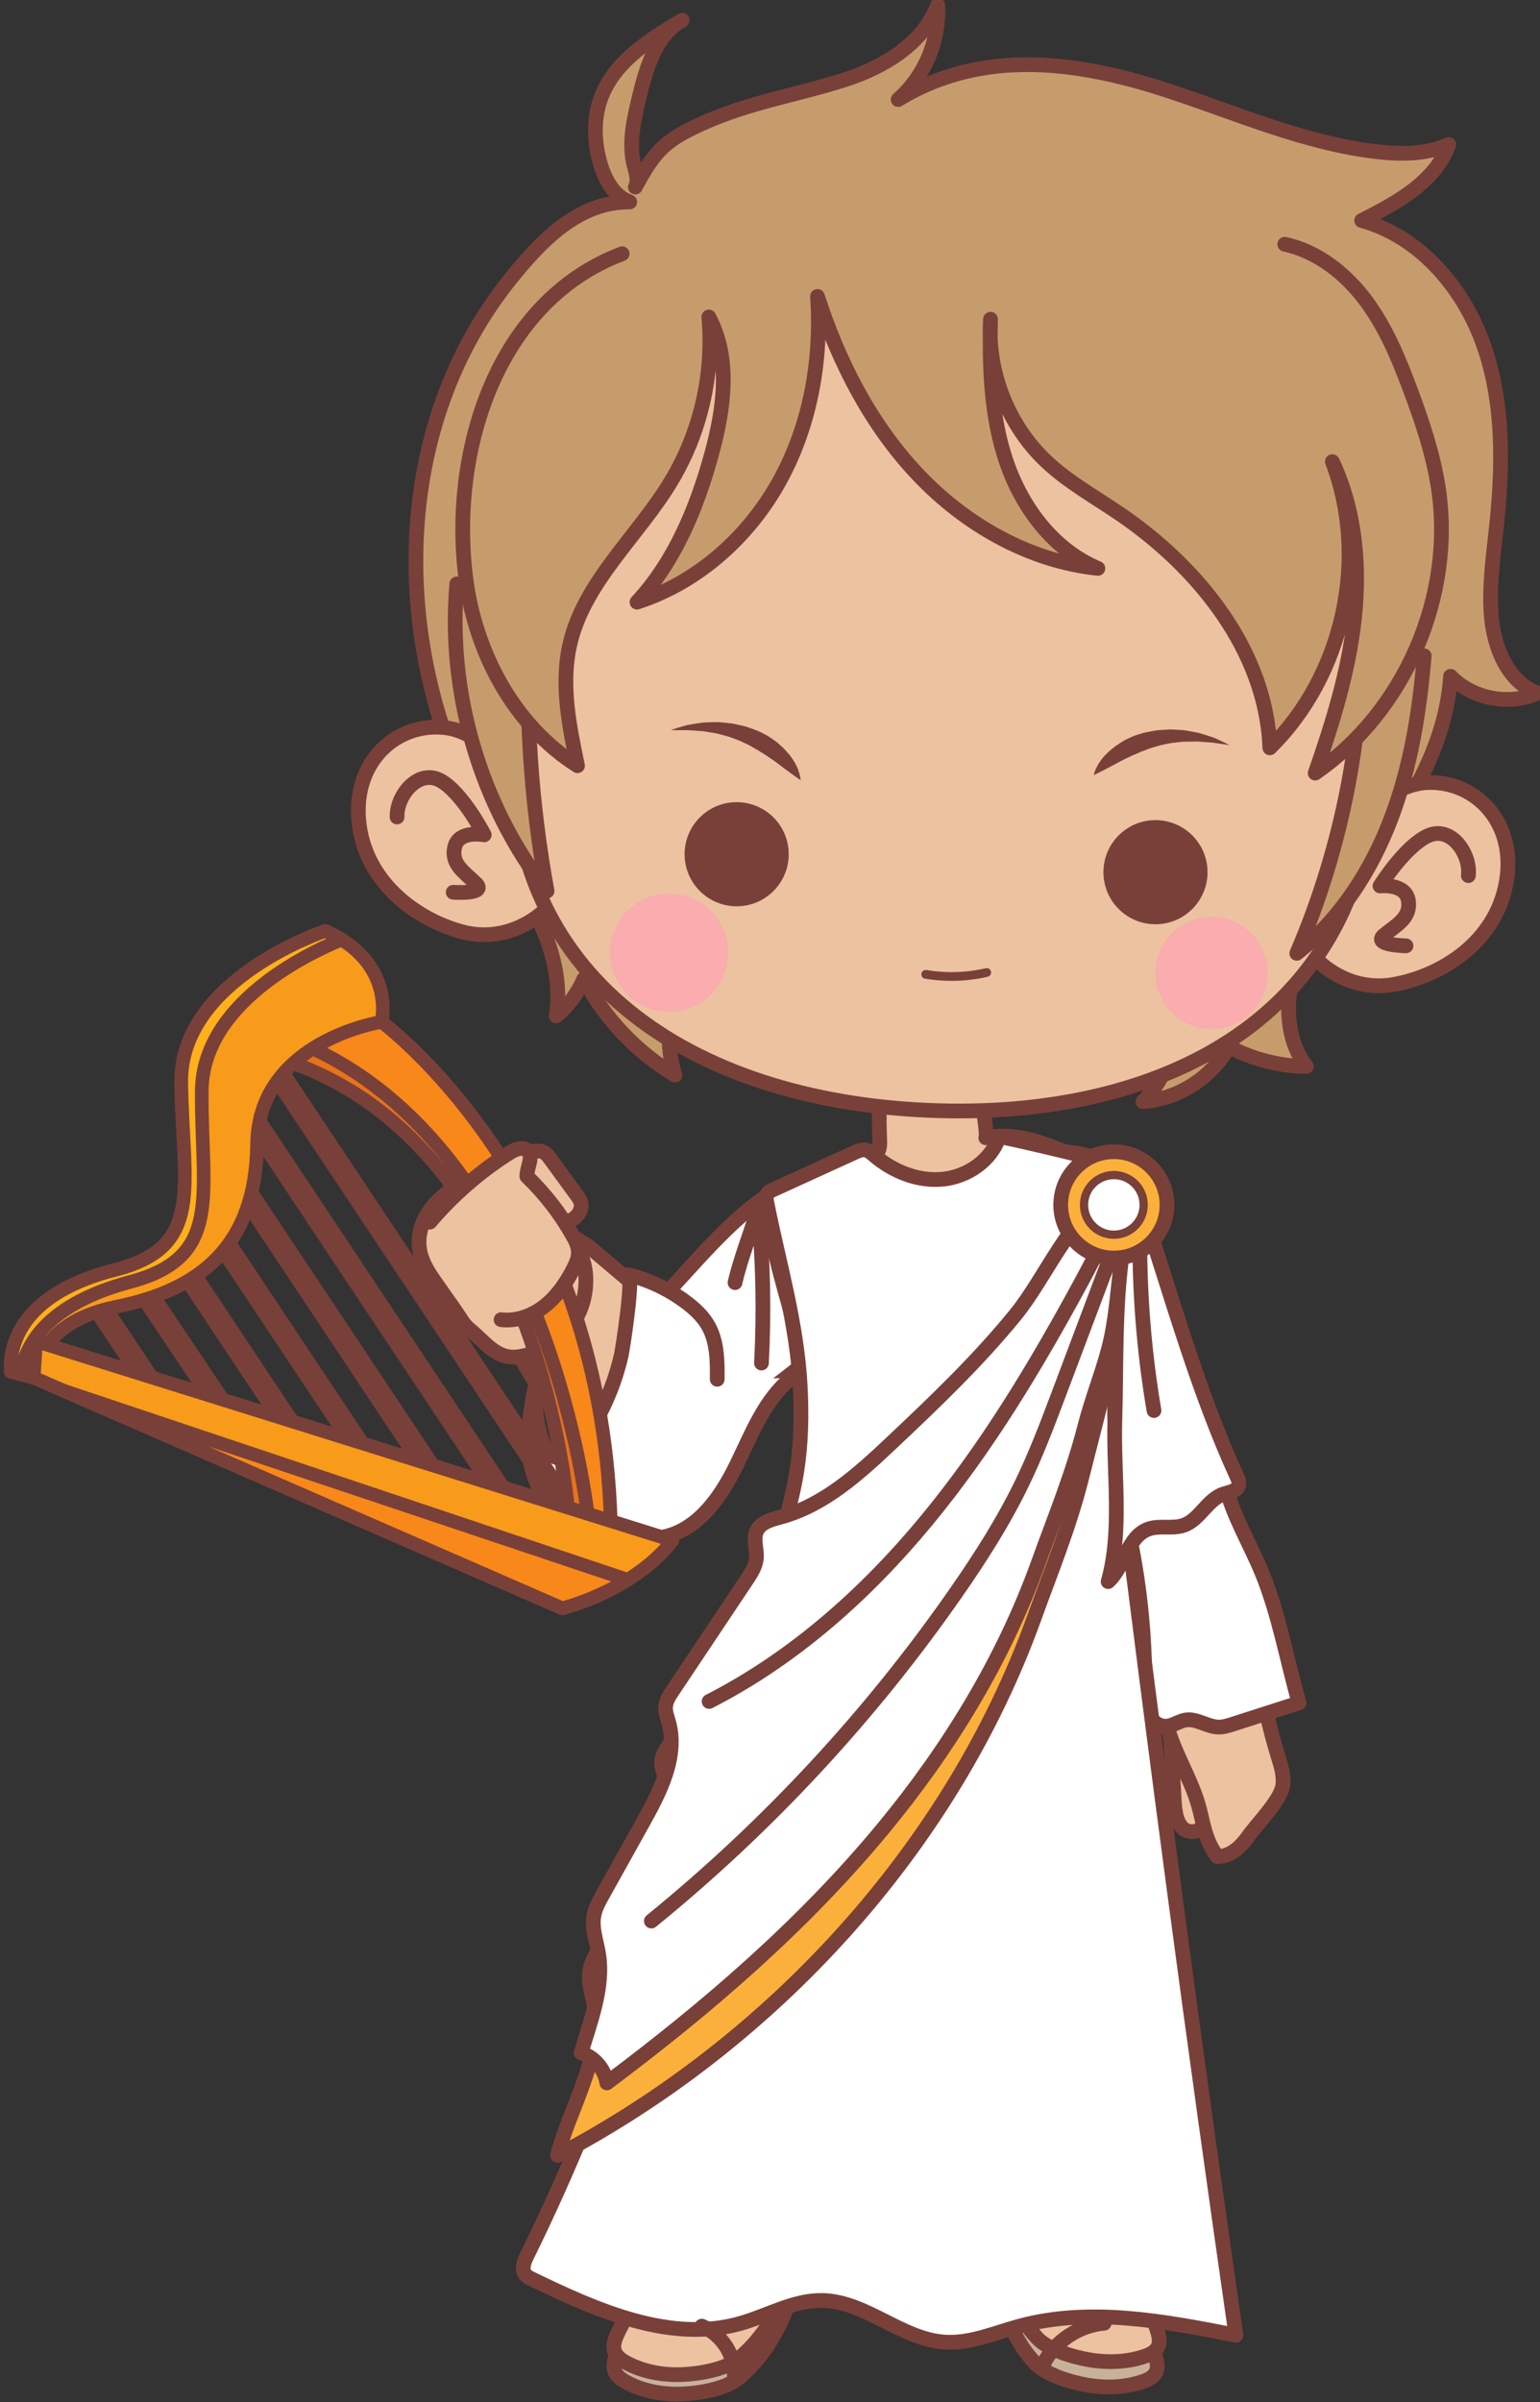 <?xml version="1.0" encoding="UTF-8" standalone="no"?>
<!-- Created with Inkscape (http://www.inkscape.org/) -->

<svg
   xmlns:dc="http://purl.org/dc/elements/1.1/"
   xmlns:cc="http://creativecommons.org/ns#"
   xmlns:rdf="http://www.w3.org/1999/02/22-rdf-syntax-ns#"
   xmlns:svg="http://www.w3.org/2000/svg"
   xmlns="http://www.w3.org/2000/svg"
   xmlns:sodipodi="http://sodipodi.sourceforge.net/DTD/sodipodi-0.dtd"
   xmlns:inkscape="http://www.inkscape.org/namespaces/inkscape"
   width="166.734mm"
   height="259.982mm"
   viewBox="0 0 166.734 259.982"
   version="1.1"
   id="svg13818"
   inkscape:version="0.92.4 (unknown)"
   sodipodi:docname="bard.svg">
  <rect x="0" y="0" width="166.734" height="259.982" fill="#333333" stroke="none"/>
  <defs
     id="defs13812" />
  <sodipodi:namedview
     id="base"
     pagecolor="#ffffff"
     bordercolor="#666666"
     borderopacity="1.0"
     inkscape:pageopacity="0.0"
     inkscape:pageshadow="2"
     inkscape:zoom="0.35"
     inkscape:cx="315.08739"
     inkscape:cy="491.3045"
     inkscape:document-units="mm"
     inkscape:current-layer="layer1"
     showgrid="false"
     inkscape:window-width="1920"
     inkscape:window-height="1016"
     inkscape:window-x="0"
     inkscape:window-y="27"
     inkscape:window-maximized="1" />
  <g
     inkscape:label="Layer 1"
     inkscape:groupmode="layer"
     id="layer1"
     transform="translate(131.748,-18.842)">
    <g
       transform="matrix(0.353,0,0,-0.353,-807.251,382.884)"
       id="g7226">
      <g
         transform="translate(2349.873,953.556)"
         id="g900">
        <path
           inkscape:connector-curvature="0"
           id="path902"
           style="fill:#c69c6d;fill-opacity:1;fill-rule:nonzero;stroke:none"
           d="m 0,0 c -5.431,4.65 -11.699,8.197 -18.642,10.106 10.851,5.45 22.636,11.916 26.754,23.339 -7.02,-3.169 -15.066,-3.091 -22.712,-2.16 -21.636,2.637 -41.924,11.514 -62.613,18.37 -27.874,9.237 -57.367,13.54 -83.591,-2.449 8.143,7.124 12.754,18.107 12.136,28.908 -4.542,-11.858 -16.675,-19.103 -28.78,-22.942 -14.477,-4.59 -28.892,-6.81 -42.841,-13.05 -11.478,-5.135 -14.974,-8.178 -21.104,-19.754 1.063,2.007 0.167,4.427 -0.399,6.627 -1.729,6.722 -0.123,13.801 1.484,20.554 2.178,9.16 5.084,19.329 13.267,23.986 -9.971,-5.927 -20.615,-12.625 -24.775,-23.454 -2.516,-6.55 -2.276,-13.944 -0.293,-20.676 1.436,-4.875 4.2,-9.894 8.985,-11.608 -15.833,0.134 -27.395,-12.112 -36.825,-23.908 -37.734,-47.203 -36.434,-116.295 -7.149,-167.592 10.457,-18.315 24.714,-37.23 21.448,-58.066 3.654,3.054 6.578,6.976 8.461,11.35 6.389,-12.127 16.166,-22.446 27.931,-29.48 -2.299,7.282 -2.414,15.239 -0.328,22.585 15.832,-6.252 33.459,-5.326 50.45,-4.305 31.805,1.911 63.61,3.822 95.415,5.733 1.586,0.095 3.294,0.16 4.629,-0.701 1.642,-1.059 2.202,-3.175 2.449,-5.113 1.216,-9.542 -2.233,-19.57 -9.063,-26.346 10.835,0.796 21.079,7.355 26.336,16.862 7.285,-3.881 15.51,-5.981 23.763,-6.068 -6.091,8.029 -6.606,19.212 -3.83,28.9 4.85,16.93 18.844,28.46 28.698,42.574 9.995,14.316 18.209,30.452 19.376,48.154 6.71,-6.928 17.867,-9.084 26.675,-5.156 -9.349,3.444 -13.569,14.439 -14.245,24.379 -0.605,8.896 0.706,17.793 1.648,26.659 1.97,18.542 2.263,37.726 -3.828,55.35 C 15.148,-17.573 8.633,-7.393 0,0" />
      </g>
      <g
         transform="translate(2349.873,953.556)"
         id="g904">
        <path
           inkscape:connector-curvature="0"
           id="path906"
           style="fill:none;stroke:#794039;stroke-width:4.517;stroke-linecap:round;stroke-linejoin:round;stroke-miterlimit:10;stroke-dasharray:none;stroke-opacity:1"
           d="m 0,0 c -5.431,4.65 -11.699,8.197 -18.642,10.106 10.851,5.45 22.636,11.916 26.754,23.339 -7.02,-3.169 -15.066,-3.091 -22.712,-2.16 -21.636,2.637 -41.924,11.514 -62.613,18.37 -27.874,9.237 -57.367,13.54 -83.591,-2.449 8.143,7.124 12.754,18.107 12.136,28.908 -4.542,-11.858 -16.675,-19.103 -28.78,-22.942 -14.477,-4.59 -28.892,-6.81 -42.841,-13.05 -11.478,-5.135 -14.974,-8.178 -21.104,-19.754 1.063,2.007 0.167,4.427 -0.399,6.627 -1.729,6.722 -0.123,13.801 1.484,20.554 2.178,9.16 5.084,19.329 13.267,23.986 -9.971,-5.927 -20.615,-12.625 -24.775,-23.454 -2.516,-6.55 -2.276,-13.944 -0.293,-20.676 1.436,-4.875 4.2,-9.894 8.985,-11.608 -15.833,0.134 -27.395,-12.112 -36.825,-23.908 -37.734,-47.203 -36.434,-116.295 -7.149,-167.592 10.457,-18.315 24.714,-37.23 21.448,-58.066 3.654,3.054 6.578,6.976 8.461,11.35 6.389,-12.127 16.166,-22.446 27.931,-29.48 -2.299,7.282 -2.414,15.239 -0.328,22.585 15.832,-6.252 33.459,-5.326 50.45,-4.305 31.805,1.911 63.61,3.822 95.415,5.733 1.586,0.095 3.294,0.16 4.629,-0.701 1.642,-1.059 2.202,-3.175 2.449,-5.113 1.216,-9.542 -2.233,-19.57 -9.063,-26.346 10.835,0.796 21.079,7.355 26.336,16.862 7.285,-3.881 15.51,-5.981 23.763,-6.068 -6.091,8.029 -6.606,19.212 -3.83,28.9 4.85,16.93 18.844,28.46 28.698,42.574 9.995,14.316 18.209,30.452 19.376,48.154 6.71,-6.928 17.867,-9.084 26.675,-5.156 -9.349,3.444 -13.569,14.439 -14.245,24.379 -0.605,8.896 0.706,17.793 1.648,26.659 1.97,18.542 2.263,37.726 -3.828,55.35 C 15.148,-17.573 8.633,-7.393 0,0 Z" />
      </g>
      <g
         transform="translate(2180.834,541.131)"
         id="g908">
        <path
           inkscape:connector-curvature="0"
           id="path910"
           style="fill:#c7b299;fill-opacity:1;fill-rule:nonzero;stroke:none"
           d="m 0,0 c -4.835,0.923 -10.497,-1.621 -14.363,-5.003 -7.677,-6.714 -12.233,-16.049 -16.6,-25.132 -4.189,-8.71 -6.706,4.336 -7.35,-5.305 -0.663,-9.915 -7.072,-42.835 -8.573,-52.678 -2.947,-19.325 -5.918,-38.65 -9.22,-57.918 -2.537,-14.804 -4.921,-29.64 -7.956,-44.354 -1.517,-7.356 -3.191,-14.682 -5.134,-21.939 -1.468,-5.481 -4.482,-10.433 -6.927,-15.528 -2.215,-4.618 -5.327,-8.775 0.49,-12.1 5.228,-2.988 11.545,-4.144 17.533,-3.917 5.234,0.198 13.49,1.542 17.504,4.947 11.663,9.907 16.224,23.622 19.295,37.277 6.315,28.085 13.107,55.417 20.288,83.134 4.441,17.145 18.077,81.902 14.976,99.72 -0.899,5.162 -3.435,8.454 -6.421,12.826 -1.037,1.519 -2.1,3.066 -3.574,4.201 C 2.76,-0.838 1.416,-0.27 0,0" />
      </g>
      <g
         transform="translate(2180.834,541.131)"
         id="g912">
        <path
           inkscape:connector-curvature="0"
           id="path914"
           style="fill:none;stroke:#794039;stroke-width:4.517;stroke-linecap:round;stroke-linejoin:round;stroke-miterlimit:10;stroke-dasharray:none;stroke-opacity:1"
           d="m 0,0 c -4.835,0.923 -10.497,-1.621 -14.363,-5.003 -7.677,-6.714 -12.233,-16.049 -16.6,-25.132 -4.189,-8.71 -6.706,4.336 -7.35,-5.305 -0.663,-9.915 -7.072,-42.835 -8.573,-52.678 -2.947,-19.325 -5.918,-38.65 -9.22,-57.918 -2.537,-14.804 -4.921,-29.64 -7.956,-44.354 -1.517,-7.356 -3.191,-14.682 -5.134,-21.939 -1.468,-5.481 -4.482,-10.433 -6.927,-15.528 -2.215,-4.618 -5.327,-8.775 0.49,-12.1 5.228,-2.988 11.545,-4.144 17.533,-3.917 5.234,0.198 13.49,1.542 17.504,4.947 11.663,9.907 16.224,23.622 19.295,37.277 6.315,28.085 13.107,55.417 20.288,83.134 4.441,17.145 18.077,81.902 14.976,99.72 -0.899,5.162 -3.435,8.454 -6.421,12.826 -1.037,1.519 -2.1,3.066 -3.574,4.201 C 2.76,-0.838 1.416,-0.27 0,0 Z" />
      </g>
      <g
         transform="translate(2180.834,547.095)"
         id="g916">
        <path
           inkscape:connector-curvature="0"
           id="path918"
           style="fill:#ecc2a1;fill-opacity:1;fill-rule:nonzero;stroke:none"
           d="m 0,0 c -4.835,0.923 -10.497,-1.621 -14.363,-5.003 -7.677,-6.714 -12.233,-16.049 -16.6,-25.132 -4.189,-8.71 -6.706,4.336 -7.35,-5.305 -0.663,-9.915 -7.072,-42.835 -8.573,-52.678 -2.947,-19.325 -5.918,-38.65 -9.22,-57.918 -2.537,-14.804 -4.921,-29.64 -7.956,-44.354 -1.517,-7.356 -3.191,-14.682 -5.134,-21.939 -1.468,-5.481 -4.482,-10.433 -6.927,-15.528 -2.215,-4.618 -5.327,-8.775 0.49,-12.1 5.228,-2.988 11.545,-4.144 17.533,-3.917 5.234,0.198 13.49,1.542 17.504,4.947 11.663,9.907 16.224,23.622 19.295,37.277 6.315,28.085 13.107,55.417 20.288,83.134 4.441,17.145 18.077,81.902 14.976,99.72 -0.899,5.162 -3.435,8.454 -6.421,12.826 -1.037,1.519 -2.1,3.066 -3.574,4.201 C 2.76,-0.838 1.416,-0.27 0,0" />
      </g>
      <g
         transform="translate(2180.834,547.095)"
         id="g920">
        <path
           inkscape:connector-curvature="0"
           id="path922"
           style="fill:none;stroke:#794039;stroke-width:4.517;stroke-linecap:round;stroke-linejoin:round;stroke-miterlimit:10;stroke-dasharray:none;stroke-opacity:1"
           d="m 0,0 c -4.835,0.923 -10.497,-1.621 -14.363,-5.003 -7.677,-6.714 -12.233,-16.049 -16.6,-25.132 -4.189,-8.71 -6.706,4.336 -7.35,-5.305 -0.663,-9.915 -7.072,-42.835 -8.573,-52.678 -2.947,-19.325 -5.918,-38.65 -9.22,-57.918 -2.537,-14.804 -4.921,-29.64 -7.956,-44.354 -1.517,-7.356 -3.191,-14.682 -5.134,-21.939 -1.468,-5.481 -4.482,-10.433 -6.927,-15.528 -2.215,-4.618 -5.327,-8.775 0.49,-12.1 5.228,-2.988 11.545,-4.144 17.533,-3.917 5.234,0.198 13.49,1.542 17.504,4.947 11.663,9.907 16.224,23.622 19.295,37.277 6.315,28.085 13.107,55.417 20.288,83.134 4.441,17.145 18.077,81.902 14.976,99.72 -0.899,5.162 -3.435,8.454 -6.421,12.826 -1.037,1.519 -2.1,3.066 -3.574,4.201 C 2.76,-0.838 1.416,-0.27 0,0 Z" />
      </g>
      <g
         transform="translate(2272.625,499.149)"
         id="g924">
        <path
           inkscape:connector-curvature="0"
           id="path926"
           style="fill:#ecc2a1;fill-opacity:1;fill-rule:nonzero;stroke:#794039;stroke-width:4.517;stroke-linecap:round;stroke-linejoin:round;stroke-miterlimit:10;stroke-dasharray:none;stroke-opacity:1"
           d="m 0,0 c 0.373,-6.55 0.746,-13.1 1.119,-19.65 0.171,-2.998 0.446,-6.273 2.316,-8.418 1.869,-2.144 5.886,-1.861 6.492,1.065 2.139,1.925 3.221,2.366 4.287,5.038" />
      </g>
      <g
         transform="translate(2231.549,531.205)"
         id="g928">
        <path
           inkscape:connector-curvature="0"
           id="path930"
           style="fill:#c7b299;fill-opacity:1;fill-rule:nonzero;stroke:none"
           d="m 0,0 c 0.676,0.541 1.382,1.054 2.122,1.535 5.548,3.602 13.483,4.907 19.041,1.579 6.602,-3.952 10.933,-12.342 10.818,-19.526 -0.429,-26.959 -2.284,-90.613 -2.289,-127.379 -0.002,-13.516 -0.154,-27.039 0.336,-40.539 0.244,-6.748 0.645,-13.49 1.314,-20.207 0.505,-5.072 2.579,-9.872 4.083,-14.726 1.363,-4.399 3.66,-8.504 -2.456,-10.716 -5.497,-1.987 -11.734,-2.202 -17.431,-1.227 -4.978,0.852 -12.663,3.114 -15.947,6.666 -9.541,10.33 -11.656,23.136 -12.354,35.696 -1.436,25.834 -3.453,51.059 -5.777,76.677 -1.438,15.845 -3.863,75.292 2.032,90.765 C -13.484,-13.466 -6.862,-5.688 0,0" />
      </g>
      <g
         transform="translate(2231.549,531.205)"
         id="g932">
        <path
           inkscape:connector-curvature="0"
           id="path934"
           style="fill:none;stroke:#794039;stroke-width:4.517;stroke-linecap:round;stroke-linejoin:round;stroke-miterlimit:10;stroke-dasharray:none;stroke-opacity:1"
           d="m 0,0 c 0.676,0.541 1.382,1.054 2.122,1.535 5.548,3.602 13.483,4.907 19.041,1.579 6.602,-3.952 10.933,-12.342 10.818,-19.526 -0.429,-26.959 -2.284,-90.613 -2.289,-127.379 -0.002,-13.516 -0.154,-27.039 0.336,-40.539 0.244,-6.748 0.645,-13.49 1.314,-20.207 0.505,-5.072 2.579,-9.872 4.083,-14.726 1.363,-4.399 3.66,-8.504 -2.456,-10.716 -5.497,-1.987 -11.734,-2.202 -17.431,-1.227 -4.978,0.852 -12.663,3.114 -15.947,6.666 -9.541,10.33 -11.656,23.136 -12.354,35.696 -1.436,25.834 -3.453,51.059 -5.777,76.677 -1.438,15.845 -3.863,75.292 2.032,90.765 C -13.484,-13.466 -6.862,-5.688 0,0 Z" />
      </g>
      <g
         transform="translate(2232.146,538.958)"
         id="g936">
        <path
           inkscape:connector-curvature="0"
           id="path938"
           style="fill:#ecc2a1;fill-opacity:1;fill-rule:nonzero;stroke:none"
           d="m 0,0 c 0.676,0.541 1.382,1.054 2.122,1.535 5.548,3.602 13.483,4.907 19.041,1.579 6.602,-3.952 10.932,-12.342 10.818,-19.526 -0.429,-26.959 -2.284,-90.613 -2.289,-127.379 -0.002,-13.516 -0.154,-27.039 0.335,-40.539 0.245,-6.748 0.646,-13.49 1.315,-20.207 0.505,-5.072 2.578,-9.872 4.083,-14.726 1.363,-4.399 3.66,-8.504 -2.456,-10.716 -5.497,-1.987 -11.735,-2.202 -17.431,-1.227 -4.978,0.852 -12.663,3.114 -15.947,6.666 -9.541,10.33 -11.656,23.136 -12.354,35.696 -1.436,25.834 -3.453,51.059 -5.778,76.677 -1.438,15.845 -3.862,75.292 2.033,90.765 C -13.485,-13.466 -6.862,-5.688 0,0" />
      </g>
      <g
         transform="translate(2232.146,538.958)"
         id="g940">
        <path
           inkscape:connector-curvature="0"
           id="path942"
           style="fill:none;stroke:#794039;stroke-width:4.517;stroke-linecap:round;stroke-linejoin:round;stroke-miterlimit:10;stroke-dasharray:none;stroke-opacity:1"
           d="m 0,0 c 0.676,0.541 1.382,1.054 2.122,1.535 5.548,3.602 13.483,4.907 19.041,1.579 6.602,-3.952 10.932,-12.342 10.818,-19.526 -0.429,-26.959 -2.284,-90.613 -2.289,-127.379 -0.002,-13.516 -0.154,-27.039 0.335,-40.539 0.245,-6.748 0.646,-13.49 1.315,-20.207 0.505,-5.072 2.578,-9.872 4.083,-14.726 1.363,-4.399 3.66,-8.504 -2.456,-10.716 -5.497,-1.987 -11.735,-2.202 -17.431,-1.227 -4.978,0.852 -12.663,3.114 -15.947,6.666 -9.541,10.33 -11.656,23.136 -12.354,35.696 -1.436,25.834 -3.453,51.059 -5.778,76.677 -1.438,15.845 -3.862,75.292 2.033,90.765 C -13.485,-13.466 -6.862,-5.688 0,0 Z" />
      </g>
      <g
         transform="translate(2241.719,566.835)"
         id="g944">
        <path
           inkscape:connector-curvature="0"
           id="path946"
           style="fill:#ecc2a1;fill-opacity:1;fill-rule:nonzero;stroke:none"
           d="m 0,0 c 0.575,-2.061 28.04,-36.183 23.082,-71.52 -4.958,-35.337 -125.865,0.789 -120.34,21.847 5.418,20.65 16.875,55.608 23.005,64.634 C -68.124,23.986 -4.855,17.382 0,0" />
      </g>
      <g
         transform="translate(2241.719,566.835)"
         id="g948">
        <path
           inkscape:connector-curvature="0"
           id="path950"
           style="fill:none;stroke:#794039;stroke-width:4.517;stroke-linecap:round;stroke-linejoin:round;stroke-miterlimit:10;stroke-dasharray:none;stroke-opacity:1"
           d="m 0,0 c 0.575,-2.061 28.04,-36.183 23.082,-71.52 -4.958,-35.337 -125.865,0.789 -120.34,21.847 5.418,20.65 16.875,55.608 23.005,64.634 C -68.124,23.986 -4.855,17.382 0,0 Z" />
      </g>
      <g
         transform="translate(2196.135,673.866)"
         id="g952">
        <path
           inkscape:connector-curvature="0"
           id="path954"
           style="fill:#ffffff;fill-opacity:1;fill-rule:nonzero;stroke:none"
           d="m 0,0 c -7.359,3.397 -15.807,3.542 -23.399,0.705 -9.476,-3.542 -18.998,-6.081 -26.957,-12.096 -12.752,-9.636 -23.722,-24.249 -35.393,-35.581 -5.575,-5.412 -11.203,-11.141 -14.038,-18.376 -2.834,-7.235 -2.173,-16.405 3.601,-21.605 5.109,-4.602 12.963,-4.995 19.466,-2.762 6.504,2.233 11.977,6.67 17.3,11.022 C -50.04,-71.024 33.131,-13.459 0,0" />
      </g>
      <g
         transform="translate(2196.135,673.866)"
         id="g956">
        <path
           inkscape:connector-curvature="0"
           id="path958"
           style="fill:none;stroke:#794039;stroke-width:4.517;stroke-linecap:round;stroke-linejoin:round;stroke-miterlimit:10;stroke-dasharray:none;stroke-opacity:1"
           d="m 0,0 c -7.359,3.397 -15.807,3.542 -23.399,0.705 -9.476,-3.542 -18.998,-6.081 -26.957,-12.096 -12.752,-9.636 -23.722,-24.249 -35.393,-35.581 -5.575,-5.412 -11.203,-11.141 -14.038,-18.376 -2.834,-7.235 -2.173,-16.405 3.601,-21.605 5.109,-4.602 12.963,-4.995 19.466,-2.762 6.504,2.233 11.977,6.67 17.3,11.022 C -50.04,-71.024 33.131,-13.459 0,0 Z" />
      </g>
      <g
         transform="translate(2230.121,676.43)"
         id="g960">
        <path
           inkscape:connector-curvature="0"
           id="path962"
           style="fill:#ecc2a1;fill-opacity:1;fill-rule:nonzero;stroke:none"
           d="m 0,0 c 0.711,0.237 1.654,0.455 2.919,0.79 4.228,1.121 9.571,1.09 13.566,-0.929 12.678,-6.409 17.952,-26.569 21.909,-40.018 5.025,-17.077 8.388,-34.7 13.174,-51.858 4.044,-14.495 10.26,-28.479 13.518,-43.578 3.431,-15.902 5.484,-32.125 10.287,-47.709 0.93,-3.017 1.974,-6.132 1.554,-9.261 -0.609,-4.537 -8.074,-12.006 -10.771,-15.859 -2.195,-3.137 -5.449,-6.008 -9.278,-5.965 -4.078,5.327 -4.221,10.499 -6.034,16.471 -2.247,7.404 -6.543,14.362 -8.908,21.85 -4.575,14.488 -7.071,29.53 -9.447,44.504 -3.567,22.478 -10.075,44.088 -18.274,64.933 -6.077,15.451 -13.59,30.666 -15.998,47.553 -0.59,4.136 -1.123,8.632 -0.779,12.826 C -2.179,-1.584 -2.124,-0.708 0,0" />
      </g>
      <g
         transform="translate(2230.121,676.43)"
         id="g964">
        <path
           inkscape:connector-curvature="0"
           id="path966"
           style="fill:none;stroke:#794039;stroke-width:4.517;stroke-linecap:round;stroke-linejoin:round;stroke-miterlimit:10;stroke-dasharray:none;stroke-opacity:1"
           d="m 0,0 c 0.711,0.237 1.654,0.455 2.919,0.79 4.228,1.121 9.571,1.09 13.566,-0.929 12.678,-6.409 17.952,-26.569 21.909,-40.018 5.025,-17.077 8.388,-34.7 13.174,-51.858 4.044,-14.495 10.26,-28.479 13.518,-43.578 3.431,-15.902 5.484,-32.125 10.287,-47.709 0.93,-3.017 1.974,-6.132 1.554,-9.261 -0.609,-4.537 -8.074,-12.006 -10.771,-15.859 -2.195,-3.137 -5.449,-6.008 -9.278,-5.965 -4.078,5.327 -4.221,10.499 -6.034,16.471 -2.247,7.404 -6.543,14.362 -8.908,21.85 -4.575,14.488 -7.071,29.53 -9.447,44.504 -3.567,22.478 -10.075,44.088 -18.274,64.933 -6.077,15.451 -13.59,30.666 -15.998,47.553 -0.59,4.136 -1.123,8.632 -0.779,12.826 C -2.179,-1.584 -2.124,-0.708 0,0 Z" />
      </g>
      <g
         transform="translate(2230.121,676.43)"
         id="g968">
        <path
           inkscape:connector-curvature="0"
           id="path970"
           style="fill:#ffffff;fill-opacity:1;fill-rule:nonzero;stroke:none"
           d="m 0,0 c 0.711,0.237 1.654,0.455 2.919,0.79 9.63,2.552 21.948,-0.801 26.149,-10.032 9.338,-20.522 15.672,-42.205 23.018,-63.476 1.772,-5.129 4.335,-10.334 5.652,-15.581 1.007,-4.013 0.514,-8.124 1.553,-12.244 2.401,-9.52 7.632,-17.988 11.32,-27.013 5.148,-12.596 7.576,-26.615 11.297,-39.702 -6.757,-2.173 -13.513,-4.346 -20.27,-6.518 -1.448,-0.466 -2.93,-0.937 -4.452,-0.906 -3.462,0.072 -6.643,2.725 -10.061,2.172 -2.071,-0.335 -3.867,-1.822 -5.963,-1.912 -2.451,-0.104 -4.627,1.813 -5.597,4.067 -0.971,2.253 -0.988,4.786 -0.964,7.24 0.162,16.244 -1.591,33.186 -5.162,49.197 -3.558,15.95 -9.219,32.021 -15.224,47.289 -6.077,15.451 -13.59,30.666 -15.998,47.553 -0.59,4.136 -1.123,8.632 -0.779,12.826 C -2.179,-1.584 -2.124,-0.708 0,0" />
      </g>
      <g
         transform="translate(2230.121,676.43)"
         id="g972">
        <path
           inkscape:connector-curvature="0"
           id="path974"
           style="fill:none;stroke:#794039;stroke-width:4.517;stroke-linecap:round;stroke-linejoin:round;stroke-miterlimit:10;stroke-dasharray:none;stroke-opacity:1"
           d="m 0,0 c 0.711,0.237 1.654,0.455 2.919,0.79 9.63,2.552 21.948,-0.801 26.149,-10.032 9.338,-20.522 15.672,-42.205 23.018,-63.476 1.772,-5.129 4.335,-10.334 5.652,-15.581 1.007,-4.013 0.514,-8.124 1.553,-12.244 2.401,-9.52 7.632,-17.988 11.32,-27.013 5.148,-12.596 7.576,-26.615 11.297,-39.702 -6.757,-2.173 -13.513,-4.346 -20.27,-6.518 -1.448,-0.466 -2.93,-0.937 -4.452,-0.906 -3.462,0.072 -6.643,2.725 -10.061,2.172 -2.071,-0.335 -3.867,-1.822 -5.963,-1.912 -2.451,-0.104 -4.627,1.813 -5.597,4.067 -0.971,2.253 -0.988,4.786 -0.964,7.24 0.162,16.244 -1.591,33.186 -5.162,49.197 -3.558,15.95 -9.219,32.021 -15.224,47.289 -6.077,15.451 -13.59,30.666 -15.998,47.553 -0.59,4.136 -1.123,8.632 -0.779,12.826 C -2.179,-1.584 -2.124,-0.708 0,0 Z" />
      </g>
      <g
         transform="translate(2227.188,682.366)"
         id="g976">
        <path
           inkscape:connector-curvature="0"
           id="path978"
           style="fill:#ecc2a1;fill-opacity:1;fill-rule:nonzero;stroke:none"
           d="m 0,0 c -3.728,0.695 -7.5,0.829 -11.229,0.068 0.927,2.241 -4.083,23.556 -1.427,23.944 -10.139,-1.717 -20.308,-3.254 -30.502,-4.611 -0.709,-6.434 -0.918,-12.924 -0.626,-19.391 0.062,-1.368 0.135,-2.796 -0.429,-4.044 -1.795,-3.972 -14.087,-5.252 -18.009,-6.531 -4.21,-1.373 -9.152,-2.639 -12.786,-5.291 -9.418,-6.872 10.814,-49.829 14.392,-82.031 14.012,-3.499 27.955,-7.269 42.009,-10.605 9.119,-2.166 34.656,-12.278 41.416,-2.519 1.857,2.681 2.514,5.987 3.129,9.19 1.926,10.028 3.851,20.057 5.776,30.085 2.356,12.274 1.547,21.741 -1.114,33.716 -1.861,8.378 -3.97,23.206 -10.281,29.401 -1.693,1.661 -3.867,2.731 -6.022,3.722 C 9.742,-2.803 4.91,-0.915 0,0" />
      </g>
      <g
         transform="translate(2227.188,682.366)"
         id="g980">
        <path
           inkscape:connector-curvature="0"
           id="path982"
           style="fill:none;stroke:#794039;stroke-width:4.517;stroke-linecap:round;stroke-linejoin:round;stroke-miterlimit:10;stroke-dasharray:none;stroke-opacity:1"
           d="m 0,0 c -3.728,0.695 -7.5,0.829 -11.229,0.068 0.927,2.241 -4.083,23.556 -1.427,23.944 -10.139,-1.717 -20.308,-3.254 -30.502,-4.611 -0.709,-6.434 -0.918,-12.924 -0.626,-19.391 0.062,-1.368 0.135,-2.796 -0.429,-4.044 -1.795,-3.972 -14.087,-5.252 -18.009,-6.531 -4.21,-1.373 -9.152,-2.639 -12.786,-5.291 -9.418,-6.872 10.814,-49.829 14.392,-82.031 14.012,-3.499 27.955,-7.269 42.009,-10.605 9.119,-2.166 34.656,-12.278 41.416,-2.519 1.857,2.681 2.514,5.987 3.129,9.19 1.926,10.028 3.851,20.057 5.776,30.085 2.356,12.274 1.547,21.741 -1.114,33.716 -1.861,8.378 -3.97,23.206 -10.281,29.401 -1.693,1.661 -3.867,2.731 -6.022,3.722 C 9.742,-2.803 4.91,-0.915 0,0 Z" />
      </g>
      <g
         transform="translate(2226.915,681.36)"
         id="g984">
        <path
           inkscape:connector-curvature="0"
           id="path986"
           style="fill:#ffffff;fill-opacity:1;fill-rule:nonzero;stroke:none"
           d="m 0,0 c -4.014,0.902 -6.841,1.484 -6.877,1.369 -2.4,-7.252 -9.723,-12.268 -17.327,-12.999 -7.604,-0.732 -15.255,2.382 -21.052,7.356 -0.789,0.678 -1.606,1.417 -2.628,1.607 -1.1,0.204 -2.199,-0.272 -3.216,-0.736 -8.352,-3.814 -16.704,-7.627 -25.056,-11.441 -0.671,-0.306 -1.379,-0.644 -1.773,-1.267 -0.518,-0.82 -0.346,-1.879 -0.156,-2.83 3.776,-18.906 9.257,-36.98 10.223,-56.482 0.427,-8.607 0.278,-17.273 -1.072,-25.784 -1.357,-8.561 -3.911,-16.88 -6.458,-25.165 l -13.887,-45.176 c -17.775,-57.828 -35.663,-115.943 -62.418,-170.203 -0.877,-1.778 -1.735,-4.012 -0.563,-5.61 0.522,-0.71 1.347,-1.12 2.141,-1.504 20.081,-9.709 42.473,-19.66 63.932,-13.575 8.389,2.379 16.326,7.174 25.044,7.028 13.359,-0.222 24.308,-11.93 37.642,-12.768 7.801,-0.491 15.26,2.815 22.801,4.872 21.595,5.891 44.502,1.574 66.462,-2.767 -12.773,88.729 -24.632,177.591 -35.575,266.564 -0.944,7.677 -2.36,14.959 -1.204,22.571 1.204,7.92 2.864,15.772 4.044,23.702 1.935,12.996 3.415,26.238 1.542,39.243 -0.203,1.414 -0.467,2.875 -1.292,4.04 -1.325,1.873 -3.748,2.545 -5.977,3.09 C 27.3,-6.467 9.981,-2.244 0,0" />
      </g>
      <g
         transform="translate(2226.915,681.36)"
         id="g988">
        <path
           inkscape:connector-curvature="0"
           id="path990"
           style="fill:none;stroke:#794039;stroke-width:4.517;stroke-linecap:round;stroke-linejoin:round;stroke-miterlimit:10;stroke-dasharray:none;stroke-opacity:1"
           d="m 0,0 c -4.014,0.902 -6.841,1.484 -6.877,1.369 -2.4,-7.252 -9.723,-12.268 -17.327,-12.999 -7.604,-0.732 -15.255,2.382 -21.052,7.356 -0.789,0.678 -1.606,1.417 -2.628,1.607 -1.1,0.204 -2.199,-0.272 -3.216,-0.736 -8.352,-3.814 -16.704,-7.627 -25.056,-11.441 -0.671,-0.306 -1.379,-0.644 -1.773,-1.267 -0.518,-0.82 -0.346,-1.879 -0.156,-2.83 3.776,-18.906 9.257,-36.98 10.223,-56.482 0.427,-8.607 0.278,-17.273 -1.072,-25.784 -1.357,-8.561 -3.911,-16.88 -6.458,-25.165 l -13.887,-45.176 c -17.775,-57.828 -35.663,-115.943 -62.418,-170.203 -0.877,-1.778 -1.735,-4.012 -0.563,-5.61 0.522,-0.71 1.347,-1.12 2.141,-1.504 20.081,-9.709 42.473,-19.66 63.932,-13.575 8.389,2.379 16.326,7.174 25.044,7.028 13.359,-0.222 24.308,-11.93 37.642,-12.768 7.801,-0.491 15.26,2.815 22.801,4.872 21.595,5.891 44.502,1.574 66.462,-2.767 -12.773,88.729 -24.632,177.591 -35.575,266.564 -0.944,7.677 -2.36,14.959 -1.204,22.571 1.204,7.92 2.864,15.772 4.044,23.702 1.935,12.996 3.415,26.238 1.542,39.243 -0.203,1.414 -0.467,2.875 -1.292,4.04 -1.325,1.873 -3.748,2.545 -5.977,3.09 C 27.3,-6.467 9.981,-2.244 0,0 Z" />
      </g>
      <g
         transform="translate(2317.552,737.003)"
         id="g992">
        <path
           inkscape:connector-curvature="0"
           id="path994"
           style="fill:#ecc2a1;fill-opacity:1;fill-rule:nonzero;stroke:#794039;stroke-width:4.517;stroke-linecap:round;stroke-linejoin:round;stroke-miterlimit:10;stroke-dasharray:none;stroke-opacity:1"
           d="M 0,0 C 0,0 9.222,-10.171 23.696,-7.534 38.168,-4.898 54.718,5.326 58.015,23.636 61.312,41.946 48.753,54.86 33.946,54.35 19.139,53.84 4.857,33.805 4.857,33.805" />
      </g>
      <g
         transform="translate(2344.838,741.288)"
         id="g996">
        <path
           inkscape:connector-curvature="0"
           id="path998"
           style="fill:#ecc2a1;fill-opacity:1;fill-rule:nonzero;stroke:#794039;stroke-width:4.517;stroke-linecap:round;stroke-linejoin:round;stroke-miterlimit:10;stroke-dasharray:none;stroke-opacity:1"
           d="m 0,0 c 0,0 -10.555,0.158 -6.692,3.306 3.863,3.149 8.247,5.289 7.412,10.605 -0.835,5.315 -8.687,4.445 -8.687,4.445 0,0 7.544,12.078 14.652,15.373 7.107,3.295 13.217,-5.549 12.447,-12.206" />
      </g>
      <g
         transform="translate(2079.43,751.101)"
         id="g1000">
        <path
           inkscape:connector-curvature="0"
           id="path1002"
           style="fill:#ecc2a1;fill-opacity:1;fill-rule:nonzero;stroke:#794039;stroke-width:4.517;stroke-linecap:round;stroke-linejoin:round;stroke-miterlimit:10;stroke-dasharray:none;stroke-opacity:1"
           d="m 0,0 c 0,0 -10.059,-9.344 -24.254,-5.478 -14.194,3.865 -29.807,15.469 -31.524,33.994 -1.717,18.525 11.9,30.317 26.609,28.541 14.709,-1.776 27.224,-22.96 27.224,-22.96" />
      </g>
      <g
         transform="translate(2052.611,757.707)"
         id="g1004">
        <path
           inkscape:connector-curvature="0"
           id="path1006"
           style="fill:#ecc2a1;fill-opacity:1;fill-rule:nonzero;stroke:#794039;stroke-width:4.517;stroke-linecap:round;stroke-linejoin:round;stroke-miterlimit:10;stroke-dasharray:none;stroke-opacity:1"
           d="m 0,0 c 0,0 10.53,-0.746 6.95,2.721 -3.578,3.468 -7.763,5.976 -6.476,11.2 1.286,5.225 9.035,3.686 9.035,3.686 0,0 -6.482,12.679 -13.282,16.57 -6.799,3.892 -13.643,-4.397 -13.446,-11.095" />
      </g>
      <g
         transform="translate(2334.869,793.166)"
         id="g1008">
        <path
           inkscape:connector-curvature="0"
           id="path1010"
           style="fill:#ecc2a1;fill-opacity:1;fill-rule:nonzero;stroke:none"
           d="m 0,0 c -3.124,-72.846 -63.684,-105.443 -136.53,-102.319 -72.846,3.124 -130.393,40.785 -127.269,113.631 3.845,89.655 7.476,135.386 137.708,129.801 C 4.142,135.528 3.844,89.654 0,0" />
      </g>
      <g
         transform="translate(2334.869,793.166)"
         id="g1012">
        <path
           inkscape:connector-curvature="0"
           id="path1014"
           style="fill:none;stroke:#794039;stroke-width:4.517;stroke-linecap:round;stroke-linejoin:round;stroke-miterlimit:10;stroke-dasharray:none;stroke-opacity:1"
           d="m 0,0 c -3.124,-72.846 -63.684,-105.443 -136.53,-102.319 -72.846,3.124 -130.393,40.785 -127.269,113.631 3.845,89.655 7.476,135.386 137.708,129.801 C 4.142,135.528 3.844,89.654 0,0 Z" />
      </g>
      <g
         transform="translate(2155.496,768.686)"
         id="g1016">
        <path
           inkscape:connector-curvature="0"
           id="path1018"
           style="fill:#794039;fill-opacity:1;fill-rule:nonzero;stroke:none"
           d="m 0,0 c -0.378,-8.809 -7.825,-15.643 -16.633,-15.265 -8.809,0.377 -15.644,7.824 -15.266,16.633 0.378,8.809 7.825,15.643 16.633,15.265 C -6.457,16.256 0.378,8.809 0,0" />
      </g>
      <g
         transform="translate(2136.923,738.389)"
         id="g1020">
        <path
           inkscape:connector-curvature="0"
           id="path1022"
           style="fill:#faacae;fill-opacity:1;fill-rule:nonzero;stroke:none"
           d="m 0,0 c -0.429,-9.999 -8.882,-17.757 -18.881,-17.328 -9.999,0.428 -17.757,8.882 -17.329,18.881 0.429,9.999 8.883,17.757 18.882,17.328 C -7.33,18.452 0.429,9.999 0,0" />
      </g>
      <g
         transform="translate(2252.055,764.545)"
         id="g1024">
        <path
           inkscape:connector-curvature="0"
           id="path1026"
           style="fill:#794039;fill-opacity:1;fill-rule:nonzero;stroke:none"
           d="m 0,0 c -0.378,-8.809 6.457,-16.256 15.266,-16.633 8.808,-0.378 16.255,6.456 16.633,15.265 C 32.277,7.441 25.442,14.888 16.634,15.265 7.825,15.643 0.378,8.809 0,0" />
      </g>
      <g
         transform="translate(2268.006,733.688)"
         id="g1028">
        <path
           inkscape:connector-curvature="0"
           id="path1030"
           style="fill:#faacae;fill-opacity:1;fill-rule:nonzero;stroke:none"
           d="m 0,0 c -0.407,-9.492 6.958,-17.516 16.449,-17.923 9.492,-0.407 17.517,6.957 17.924,16.449 C 34.78,8.018 27.415,16.042 17.923,16.449 8.432,16.856 0.407,9.492 0,0" />
      </g>
      <g
         transform="translate(2159.157,792.083)"
         id="g1032">
        <path
           inkscape:connector-curvature="0"
           id="path1034"
           style="fill:#794039;fill-opacity:1;fill-rule:nonzero;stroke:none"
           d="M 0,0 C 0,0 -0.164,0.11 -0.471,0.317 -0.758,0.518 -1.179,0.813 -1.715,1.188 -2.224,1.555 -2.841,2 -3.549,2.511 -4.249,3.01 -4.985,3.593 -5.812,4.192 -6.6,4.828 -7.503,5.446 -8.41,6.134 c -0.468,0.327 -0.966,0.639 -1.46,0.971 -0.243,0.171 -0.489,0.344 -0.737,0.518 -0.26,0.157 -0.522,0.314 -0.786,0.474 -0.523,0.326 -1.057,0.651 -1.579,1.011 -0.552,0.311 -1.111,0.626 -1.674,0.943 -1.092,0.711 -2.319,1.2 -3.511,1.791 -1.203,0.565 -2.484,0.95 -3.718,1.438 -1.288,0.346 -2.554,0.687 -3.78,1.016 -1.26,0.194 -2.486,0.407 -3.661,0.614 -0.586,0.133 -1.165,0.12 -1.725,0.174 -0.563,0.045 -1.106,0.068 -1.628,0.109 -1.048,0.079 -2.022,0.13 -2.88,0.13 h -2.244 c -1.263,0 -1.985,0.055 -1.985,0.055 0,0 0.677,0.237 1.886,0.606 0.61,0.178 1.351,0.399 2.2,0.647 0.851,0.283 1.837,0.434 2.921,0.598 1.084,0.145 2.266,0.42 3.53,0.463 1.265,0.041 2.613,0.098 4.013,0.099 1.387,-0.138 2.844,-0.233 4.316,-0.431 0.726,-0.159 1.458,-0.319 2.193,-0.48 0.731,-0.183 1.496,-0.281 2.206,-0.555 1.426,-0.522 2.916,-0.927 4.249,-1.637 0.677,-0.331 1.357,-0.648 2,-1.012 0.629,-0.387 1.232,-0.802 1.827,-1.202 1.207,-0.781 2.193,-1.779 3.167,-2.647 0.884,-0.975 1.766,-1.836 2.404,-2.793 0.685,-0.91 1.201,-1.83 1.612,-2.663 0.402,-0.841 0.677,-1.614 0.871,-2.259 0.185,-0.65 0.29,-1.178 0.337,-1.548 C 0.002,0.2 0,0 0,0" />
      </g>
      <g
         transform="translate(2249.075,793.635)"
         id="g1036">
        <path
           inkscape:connector-curvature="0"
           id="path1038"
           style="fill:#794039;fill-opacity:1;fill-rule:nonzero;stroke:none"
           d="m 0,0 c 0,0 0.028,0.198 0.132,0.551 0.102,0.358 0.285,0.864 0.567,1.478 0.289,0.609 0.678,1.331 1.203,2.102 0.532,0.761 1.181,1.592 1.997,2.387 0.776,0.85 1.777,1.568 2.799,2.397 1.094,0.711 2.22,1.547 3.531,2.137 0.65,0.305 1.308,0.624 1.989,0.912 0.691,0.261 1.411,0.472 2.13,0.697 1.425,0.5 2.96,0.673 4.447,0.974 0.744,0.164 1.515,0.144 2.265,0.214 0.751,0.048 1.499,0.095 2.241,0.143 1.485,-0.027 2.939,-0.154 4.331,-0.228 1.384,-0.213 2.708,-0.472 3.952,-0.704 1.244,-0.235 2.37,-0.684 3.419,-0.992 1.048,-0.326 1.999,-0.622 2.797,-1.031 0.803,-0.374 1.502,-0.7 2.077,-0.968 1.141,-0.548 1.775,-0.875 1.775,-0.875 0,0 -0.715,0.097 -1.967,0.266 -0.616,0.095 -1.362,0.209 -2.219,0.341 -0.841,0.176 -1.82,0.207 -2.869,0.288 -0.522,0.038 -1.066,0.077 -1.629,0.118 -0.562,0.032 -1.132,0.132 -1.731,0.089 C 30.044,10.271 28.799,10.245 27.525,10.244 26.264,10.104 24.959,9.96 23.635,9.813 22.341,9.517 21.016,9.331 19.742,8.955 18.475,8.551 17.187,8.253 16,7.717 15.395,7.488 14.795,7.261 14.203,7.037 13.632,6.761 13.055,6.521 12.488,6.277 12.203,6.16 11.92,6.044 11.64,5.928 11.368,5.793 11.099,5.66 10.833,5.527 10.294,5.274 9.755,5.041 9.243,4.789 8.242,4.246 7.255,3.772 6.381,3.263 5.472,2.796 4.656,2.332 3.889,1.944 3.111,1.547 2.434,1.2 1.875,0.915 1.289,0.625 0.829,0.397 0.514,0.242 0.179,0.084 0,0 0,0" />
      </g>
      <g
         transform="translate(2197.538,732.54)"
         id="g1040">
        <path
           inkscape:connector-curvature="0"
           id="path1042"
           style="fill:none;stroke:#794039;stroke-width:2.685;stroke-linecap:round;stroke-linejoin:round;stroke-miterlimit:10;stroke-dasharray:none;stroke-opacity:1"
           d="M 0,0 C 6.19,-1.04 12.585,-0.845 18.701,0.57" />
      </g>
      <g
         transform="translate(2130.071,605.05)"
         id="g1044">
        <path
           inkscape:connector-curvature="0"
           id="path1046"
           style="fill:#ecc2a1;fill-opacity:1;fill-rule:nonzero;stroke:#794039;stroke-width:4.517;stroke-linecap:round;stroke-linejoin:round;stroke-miterlimit:10;stroke-dasharray:none;stroke-opacity:1"
           d="m 0,0 c 1.405,3.906 1.024,9.587 -0.984,13.143 -1.5,2.654 -3.877,4.681 -6.205,6.649 -8.704,7.358 -17.407,14.716 -26.111,22.074 -2.718,2.297 -5.6,4.676 -9.093,5.359 -3.923,0.767 -8.029,-0.801 -11.106,-3.351 -21.616,-17.913 7.163,-56.99 27.371,-64.272 5.396,-1.944 10.695,-2.121 15.898,0.294" />
      </g>
      <g
         transform="translate(2133.587,608.388)"
         id="g1048">
        <path
           inkscape:connector-curvature="0"
           id="path1050"
           style="fill:#ffffff;fill-opacity:1;fill-rule:nonzero;stroke:#794039;stroke-width:4.517;stroke-linecap:round;stroke-linejoin:round;stroke-miterlimit:10;stroke-dasharray:none;stroke-opacity:1"
           d="m 0,0 c 0.046,5.596 0.021,11.485 -2.723,16.362 -1.653,2.936 -4.185,5.284 -6.884,7.302 -5.258,3.933 -11.309,6.803 -17.682,8.385 1.732,-0.427 -1.683,-22.637 -2.153,-24.687 -2.233,-9.74 -6.406,-19.043 -12.283,-27.131 -1.674,-2.305 -4.005,-4.743 -6.833,-4.405 -2.982,0.356 -4.664,3.573 -5.513,6.454 -1.68,5.705 -2.131,11.768 -1.315,17.658 -1.474,-7.215 -2.956,-14.548 -2.35,-21.887 0.607,-7.34 3.6,-14.817 9.522,-19.194 3.492,-2.579 7.727,-3.913 11.9,-5.112 6.793,-1.952 14.02,-3.668 20.852,-1.858 10.208,2.706 16.808,12.462 21.433,21.955 4.626,9.493 8.556,19.894 16.754,26.551" />
      </g>
      <g
         transform="translate(2066.462,674.221)"
         id="g1052">
        <path
           inkscape:connector-curvature="0"
           id="path1054"
           style="fill:#ecc2a1;fill-opacity:1;fill-rule:nonzero;stroke:none"
           d="m 0,0 c 2.912,1.283 5.879,2.442 8.89,3.471 1.749,0.597 3.795,1.12 5.348,0.116 0.647,-0.418 1.116,-1.055 1.57,-1.678 2.719,-3.725 5.437,-7.45 8.156,-11.175 0.559,-0.766 1.13,-1.557 1.353,-2.478 0.491,-2.028 -0.897,-4.134 -2.716,-5.155 -1.811,-1.017 -3.943,-1.213 -5.975,-1.367 2.198,-0.255 3.445,-3.328 4.779,-4.802 1.092,-1.206 2.428,-2.172 3.286,-3.577 2.742,-4.494 2.589,-11.153 1.094,-16.012 -1.808,-5.876 -6.094,-10.946 -11.587,-13.707 -1.557,-0.782 -3.199,-1.385 -4.872,-1.869 -2.211,-0.641 -4.56,-1.079 -6.807,-0.578 -4.546,1.015 -7.755,5.425 -11.253,8.191 -1.886,1.491 -3.039,3.773 -4.434,5.756 -1.853,2.633 -3.705,5.266 -5.557,7.9 -1.765,2.507 -3.547,5.049 -4.625,7.919 -3.394,9.043 2.507,17.445 10.003,22.048 C -9.063,-4.366 -4.6,-2.027 0,0" />
      </g>
      <g
         transform="translate(2066.462,674.221)"
         id="g1056">
        <path
           inkscape:connector-curvature="0"
           id="path1058"
           style="fill:none;stroke:#794039;stroke-width:4.517;stroke-linecap:round;stroke-linejoin:round;stroke-miterlimit:10;stroke-dasharray:none;stroke-opacity:1"
           d="m 0,0 c 2.912,1.283 5.879,2.442 8.89,3.471 1.749,0.597 3.795,1.12 5.348,0.116 0.647,-0.418 1.116,-1.055 1.57,-1.678 2.719,-3.725 5.437,-7.45 8.156,-11.175 0.559,-0.766 1.13,-1.557 1.353,-2.478 0.491,-2.028 -0.897,-4.134 -2.716,-5.155 -1.811,-1.017 -3.943,-1.213 -5.975,-1.367 2.198,-0.255 3.445,-3.328 4.779,-4.802 1.092,-1.206 2.428,-2.172 3.286,-3.577 2.742,-4.494 2.589,-11.153 1.094,-16.012 -1.808,-5.876 -6.094,-10.946 -11.587,-13.707 -1.557,-0.782 -3.199,-1.385 -4.872,-1.869 -2.211,-0.641 -4.56,-1.079 -6.807,-0.578 -4.546,1.015 -7.755,5.425 -11.253,8.191 -1.886,1.491 -3.039,3.773 -4.434,5.756 -1.853,2.633 -3.705,5.266 -5.557,7.9 -1.765,2.507 -3.547,5.049 -4.625,7.919 -3.394,9.043 2.507,17.445 10.003,22.048 C -9.063,-4.366 -4.6,-2.027 0,0 Z" />
      </g>
      <g
         transform="translate(2053.716,852.255)"
         id="g1060">
        <path
           inkscape:connector-curvature="0"
           id="path1062"
           style="fill:#c69c6d;fill-opacity:1;fill-rule:nonzero;stroke:#794039;stroke-width:4.517;stroke-linecap:round;stroke-linejoin:round;stroke-miterlimit:10;stroke-dasharray:none;stroke-opacity:1"
           d="m 0,0 c -2.927,-33.365 7.167,-67.702 27.683,-94.175 -4.963,27.095 -6.79,54.764 -5.431,82.276" />
      </g>
      <g
         transform="translate(2331.367,843.946)"
         id="g1064">
        <path
           inkscape:connector-curvature="0"
           id="path1066"
           style="fill:#c69c6d;fill-opacity:1;fill-rule:nonzero;stroke:#794039;stroke-width:4.517;stroke-linecap:round;stroke-linejoin:round;stroke-miterlimit:10;stroke-dasharray:none;stroke-opacity:1"
           d="m 0,0 c 1.036,-35.884 -5.851,-71.976 -20.025,-104.958 13.348,10.566 22.882,25.425 28.926,41.34 6.043,15.915 8.765,32.911 10.154,49.878" />
      </g>
      <g
         transform="translate(2104.426,953.493)"
         id="g1068">
        <path
           inkscape:connector-curvature="0"
           id="path1070"
           style="fill:#c69c6d;fill-opacity:1;fill-rule:nonzero;stroke:#794039;stroke-width:4.517;stroke-linecap:round;stroke-linejoin:round;stroke-miterlimit:10;stroke-dasharray:none;stroke-opacity:1"
           d="m 0,0 c -38.931,-14.755 -52.822,-61.167 -47.965,-99.422 2.906,-22.888 14.772,-45.237 34.278,-57.559 -2.561,12.173 -5.123,24.796 -2.416,36.937 4.32,19.38 20.88,33.269 31.12,50.281 9.033,15.008 13.143,32.925 11.554,50.369 6.889,-12.699 4.648,-28.317 0.812,-42.245 -4.526,-16.431 -11.249,-32.691 -22.828,-45.196 18.612,5.995 34.209,19.951 43.676,37.06 9.468,17.108 13.025,37.158 11.683,56.665 6.488,-20.111 16.365,-39.413 30.918,-54.735 14.552,-15.322 34.062,-26.44 55.078,-28.639 -13.614,5.722 -23.251,18.627 -28.035,32.599 -4.784,13.971 -5.279,29.027 -4.902,43.79 -1.077,-16.071 5.355,-32.489 17.063,-43.549 6.595,-6.232 14.604,-10.715 22.126,-15.789 24.605,-16.601 45.365,-42.417 46.495,-72.077 22.606,22.199 30.461,58.146 19.174,87.75 7.002,-14.793 8.531,-31.734 6.77,-48.006 -1.762,-16.271 -6.661,-32.031 -12.044,-47.487 27.583,19.02 42.858,54.433 37.762,87.548 -1.556,10.106 -4.823,19.866 -8.381,29.452 -3.605,9.714 -7.589,19.431 -13.763,27.752 -6.174,8.321 -14.814,15.217 -24.943,17.4" />
      </g>
      <g
         transform="translate(2117.492,486.571)"
         id="g1072">
        <path
           inkscape:connector-curvature="0"
           id="path1074"
           style="fill:#fbb03b;fill-opacity:1;fill-rule:nonzero;stroke:none"
           d="m 0,0 c 2.918,-10.411 -2.521,-21.145 -7.784,-30.59 -4.154,-7.457 -8.309,-14.914 -12.464,-22.371 -1.122,-2.015 -2.262,-4.077 -2.677,-6.347 -0.711,-3.903 0.799,-7.821 1.436,-11.737 2.411,-14.804 -7.773,-30.931 -11.4,-45.098 65.861,34.593 120.767,94.266 146.161,164.674 5.12,14.195 10.636,27.562 14.392,42.211 4.651,18.142 9.237,36.3 13.758,54.475 1.243,4.999 2.487,10.212 1.402,15.248 -1.086,5.036 -5.251,9.808 -10.403,9.777 C 121.286,136.375 94.562,110.318 68.619,85.865 58.548,76.374 47.891,66.582 34.546,62.922 31.664,62.131 28.291,61.333 27.024,58.626 25.818,56.048 27.171,53.016 26.903,50.182 26.675,47.768 25.288,45.641 23.942,43.625 16.365,32.279 8.789,20.933 1.212,9.586 0.217,8.097 -0.809,6.518 -0.942,4.732 -1.062,3.118 -0.437,1.558 0,0" />
      </g>
      <g
         transform="translate(2117.492,486.571)"
         id="g1076">
        <path
           inkscape:connector-curvature="0"
           id="path1078"
           style="fill:none;stroke:#794039;stroke-width:4.517;stroke-linecap:round;stroke-linejoin:round;stroke-miterlimit:10;stroke-dasharray:none;stroke-opacity:1"
           d="m 0,0 c 2.918,-10.411 -2.521,-21.145 -7.784,-30.59 -4.154,-7.457 -8.309,-14.914 -12.464,-22.371 -1.122,-2.015 -2.262,-4.077 -2.677,-6.347 -0.711,-3.903 0.799,-7.821 1.436,-11.737 2.411,-14.804 -7.773,-30.931 -11.4,-45.098 65.861,34.593 120.767,94.266 146.161,164.674 5.12,14.195 10.636,27.562 14.392,42.211 4.651,18.142 9.237,36.3 13.758,54.475 1.243,4.999 2.487,10.212 1.402,15.248 -1.086,5.036 -5.251,9.808 -10.403,9.777 C 121.286,136.375 94.562,110.318 68.619,85.865 58.548,76.374 47.891,66.582 34.546,62.922 31.664,62.131 28.291,61.333 27.024,58.626 25.818,56.048 27.171,53.016 26.903,50.182 26.675,47.768 25.288,45.641 23.942,43.625 16.365,32.279 8.789,20.933 1.212,9.586 0.217,8.097 -0.809,6.518 -0.942,4.732 -1.062,3.118 -0.437,1.558 0,0 Z" />
      </g>
      <g
         transform="translate(2118.685,503.269)"
         id="g1080">
        <path
           inkscape:connector-curvature="0"
           id="path1082"
           style="fill:#ffffff;fill-opacity:1;fill-rule:nonzero;stroke:none"
           d="m 0,0 c 2.918,-10.411 -2.521,-21.145 -7.784,-30.59 -4.154,-7.457 -8.309,-14.914 -12.463,-22.371 -1.123,-2.015 -2.263,-4.077 -2.677,-6.347 -0.712,-3.903 0.798,-7.821 1.435,-11.737 1.662,-10.21 -2.509,-20.705 -5.369,-30.361 4.062,-1.287 7.249,-5.001 7.903,-9.212 30.857,23.063 60.278,48.397 84.815,78.096 20.006,24.215 36.729,51.434 47.412,81.053 5.12,14.195 10.636,27.562 14.392,42.211 2.073,8.088 5.167,15.787 7.266,23.707 2.476,9.347 2.859,19.821 4.242,29.401 -2.415,-16.734 -1.802,-34.569 -2.313,-51.459 -0.49,-16.218 2.353,-33.58 -2.061,-49.311 5.128,4.642 5.859,13.814 12.38,16.122 3.438,1.216 7.38,-0.057 10.82,1.153 4.924,1.733 7.221,7.917 12.172,9.572 1.808,0.604 4.24,0.902 4.676,2.757 0.21,0.889 -0.183,1.797 -0.563,2.628 -11.909,26.026 -19.691,54.138 -28.624,81.24 -1.082,3.28 -2.989,7.239 -6.443,7.161 -1.23,-0.028 -2.375,-0.614 -3.431,-1.247 -12.956,-7.764 -20.037,-26.079 -29.441,-37.612 C 94.9,110.819 81.775,98.266 68.619,85.865 58.548,76.374 47.891,66.582 34.546,62.922 31.664,62.131 28.291,61.333 27.024,58.626 25.818,56.048 27.171,53.016 26.903,50.182 26.675,47.768 25.288,45.641 23.942,43.625 16.365,32.279 8.789,20.933 1.212,9.586 0.218,8.097 -0.809,6.518 -0.942,4.732 -1.062,3.118 -0.437,1.558 0,0" />
      </g>
      <g
         transform="translate(2118.685,503.269)"
         id="g1084">
        <path
           inkscape:connector-curvature="0"
           id="path1086"
           style="fill:none;stroke:#794039;stroke-width:4.517;stroke-linecap:round;stroke-linejoin:round;stroke-miterlimit:10;stroke-dasharray:none;stroke-opacity:1"
           d="m 0,0 c 2.918,-10.411 -2.521,-21.145 -7.784,-30.59 -4.154,-7.457 -8.309,-14.914 -12.463,-22.371 -1.123,-2.015 -2.263,-4.077 -2.677,-6.347 -0.712,-3.903 0.798,-7.821 1.435,-11.737 1.662,-10.21 -2.509,-20.705 -5.369,-30.361 4.062,-1.287 7.249,-5.001 7.903,-9.212 30.857,23.063 60.278,48.397 84.815,78.096 20.006,24.215 36.729,51.434 47.412,81.053 5.12,14.195 10.636,27.562 14.392,42.211 2.073,8.088 5.167,15.787 7.266,23.707 2.476,9.347 2.859,19.821 4.242,29.401 -2.415,-16.734 -1.802,-34.569 -2.313,-51.459 -0.49,-16.218 2.353,-33.58 -2.061,-49.311 5.128,4.642 5.859,13.814 12.38,16.122 3.438,1.216 7.38,-0.057 10.82,1.153 4.924,1.733 7.221,7.917 12.172,9.572 1.808,0.604 4.24,0.902 4.676,2.757 0.21,0.889 -0.183,1.797 -0.563,2.628 -11.909,26.026 -19.691,54.138 -28.624,81.24 -1.082,3.28 -2.989,7.239 -6.443,7.161 -1.23,-0.028 -2.375,-0.614 -3.431,-1.247 -12.956,-7.764 -20.037,-26.079 -29.441,-37.612 C 94.9,110.819 81.775,98.266 68.619,85.865 58.548,76.374 47.891,66.582 34.546,62.922 31.664,62.131 28.291,61.333 27.024,58.626 25.818,56.048 27.171,53.016 26.903,50.182 26.675,47.768 25.288,45.641 23.942,43.625 16.365,32.279 8.789,20.933 1.212,9.586 0.218,8.097 -0.809,6.518 -0.942,4.732 -1.062,3.118 -0.437,1.558 0,0 Z" />
      </g>
      <g
         transform="translate(2113.385,442.279)"
         id="g1088">
        <path
           inkscape:connector-curvature="0"
           id="path1090"
           style="fill:none;stroke:#794039;stroke-width:4.517;stroke-linecap:round;stroke-linejoin:round;stroke-miterlimit:10;stroke-dasharray:none;stroke-opacity:1"
           d="m 0,0 c 35.738,29.04 67.362,63.135 93.638,100.952 7.433,10.697 14.458,21.722 20.123,33.452 4.326,8.954 7.837,18.275 11.343,27.581 5.125,13.608 10.251,27.215 15.376,40.823 2.768,7.348 5.556,14.777 6.566,22.563" />
      </g>
      <g
         transform="translate(2131.094,509.605)"
         id="g1092">
        <path
           inkscape:connector-curvature="0"
           id="path1094"
           style="fill:none;stroke:#794039;stroke-width:4.517;stroke-linecap:round;stroke-linejoin:round;stroke-miterlimit:10;stroke-dasharray:none;stroke-opacity:1"
           d="m 0,0 c 25.947,13.238 48.158,33.039 66.716,55.491 18.557,22.452 33.625,47.569 47.494,73.184 4.987,9.211 9.887,18.656 11.987,28.918" />
      </g>
      <g
         transform="translate(2271.537,661.856)"
         id="g1096">
        <path
           inkscape:connector-curvature="0"
           id="path1098"
           style="fill:#fbb03b;fill-opacity:1;fill-rule:nonzero;stroke:none"
           d="m 0,0 c 0,-9.003 -7.298,-16.301 -16.301,-16.301 -9.002,0 -16.3,7.298 -16.3,16.301 0,9.003 7.298,16.301 16.3,16.301 C -7.298,16.301 0,9.003 0,0" />
      </g>
      <g
         transform="translate(2271.537,661.856)"
         id="g1100">
        <path
           inkscape:connector-curvature="0"
           id="path1102"
           style="fill:none;stroke:#794039;stroke-width:4.517;stroke-linecap:round;stroke-linejoin:round;stroke-miterlimit:10;stroke-dasharray:none;stroke-opacity:1"
           d="m 0,0 c 0,-9.003 -7.298,-16.301 -16.301,-16.301 -9.002,0 -16.3,7.298 -16.3,16.301 0,9.003 7.298,16.301 16.3,16.301 C -7.298,16.301 0,9.003 0,0 Z" />
      </g>
      <g
         transform="translate(2264.381,661.856)"
         id="g1104">
        <path
           inkscape:connector-curvature="0"
           id="path1106"
           style="fill:#ffffff;fill-opacity:1;fill-rule:nonzero;stroke:none"
           d="m 0,0 c 0,-5.05 -4.094,-9.144 -9.144,-9.144 -5.051,0 -9.145,4.094 -9.145,9.144 0,5.05 4.094,9.144 9.145,9.144 C -4.094,9.144 0,5.05 0,0" />
      </g>
      <g
         transform="translate(2264.381,661.856)"
         id="g1108">
        <path
           inkscape:connector-curvature="0"
           id="path1110"
           style="fill:none;stroke:#794039;stroke-width:2.534;stroke-linecap:round;stroke-linejoin:round;stroke-miterlimit:10;stroke-dasharray:none;stroke-opacity:1"
           d="m 0,0 c 0,-5.05 -4.094,-9.144 -9.144,-9.144 -5.051,0 -9.145,4.094 -9.145,9.144 0,5.05 4.094,9.144 9.145,9.144 C -4.094,9.144 0,5.05 0,0 Z" />
      </g>
      <g
         transform="translate(2263.229,646.552)"
         id="g1112">
        <path
           inkscape:connector-curvature="0"
           id="path1114"
           style="fill:none;stroke:#794039;stroke-width:4.517;stroke-linecap:round;stroke-linejoin:round;stroke-miterlimit:10;stroke-dasharray:none;stroke-opacity:1"
           d="M 0,0 C 0.197,-15.996 1.642,-31.977 4.318,-47.748" />
      </g>
      <g
         transform="translate(2233.713,306.649)"
         id="g1116">
        <path
           inkscape:connector-curvature="0"
           id="path1118"
           style="fill:none;stroke:#794039;stroke-width:4.517;stroke-linecap:round;stroke-linejoin:round;stroke-miterlimit:10;stroke-dasharray:none;stroke-opacity:1"
           d="M 0,0 C 3.582,6.87 10.835,11.683 18.557,12.314" />
      </g>
      <g
         transform="translate(2128.857,318.078)"
         id="g1120">
        <path
           inkscape:connector-curvature="0"
           id="path1122"
           style="fill:none;stroke:#794039;stroke-width:4.517;stroke-linecap:round;stroke-linejoin:round;stroke-miterlimit:10;stroke-dasharray:none;stroke-opacity:1"
           d="M 0,0 C 6.138,-2.427 10.352,-9.035 9.964,-15.624" />
      </g>
      <g
         transform="translate(2147.153,613.37)"
         id="g1124">
        <path
           inkscape:connector-curvature="0"
           id="path1126"
           style="fill:none;stroke:#794039;stroke-width:4.517;stroke-linecap:round;stroke-linejoin:round;stroke-miterlimit:10;stroke-dasharray:none;stroke-opacity:1"
           d="M 0,0 C 0.836,15.768 0.501,31.599 -1.003,47.317 -3.079,40.483 -6.542,31.622 -8.103,24.653" />
      </g>
      <g
         transform="translate(2094.18,561.482)"
         id="g1128">
        <path
           inkscape:connector-curvature="0"
           id="path1130"
           style="fill:#5a556b;fill-opacity:1;fill-rule:nonzero;stroke:none"
           d="m 0,0 -2.466,-1.641 -94.114,141.44 2.466,1.641 z" />
      </g>
      <g
         transform="translate(2094.18,561.482)"
         id="g1132">
        <path
           inkscape:connector-curvature="0"
           id="path1134"
           style="fill:none;stroke:#794039;stroke-width:4.175;stroke-linecap:round;stroke-linejoin:round;stroke-miterlimit:10;stroke-dasharray:none;stroke-opacity:1"
           d="m 0,0 -2.466,-1.641 -94.114,141.44 2.466,1.641 z" />
      </g>
      <g
         transform="translate(2082.082,554.007)"
         id="g1136">
        <path
           inkscape:connector-curvature="0"
           id="path1138"
           style="fill:#5a556b;fill-opacity:1;fill-rule:nonzero;stroke:none"
           d="m 0,0 -2.466,-1.641 -94.114,141.44 2.466,1.641 z" />
      </g>
      <g
         transform="translate(2082.082,554.007)"
         id="g1140">
        <path
           inkscape:connector-curvature="0"
           id="path1142"
           style="fill:none;stroke:#794039;stroke-width:4.175;stroke-linecap:round;stroke-linejoin:round;stroke-miterlimit:10;stroke-dasharray:none;stroke-opacity:1"
           d="m 0,0 -2.466,-1.641 -94.114,141.44 2.466,1.641 z" />
      </g>
      <g
         transform="translate(2057.949,564.618)"
         id="g1144">
        <path
           inkscape:connector-curvature="0"
           id="path1146"
           style="fill:#5a556b;fill-opacity:1;fill-rule:nonzero;stroke:none"
           d="m 0,0 -2.466,-1.641 -82.079,123.353 2.466,1.642 z" />
      </g>
      <g
         transform="translate(2057.949,564.618)"
         id="g1148">
        <path
           inkscape:connector-curvature="0"
           id="path1150"
           style="fill:none;stroke:#794039;stroke-width:4.175;stroke-linecap:round;stroke-linejoin:round;stroke-miterlimit:10;stroke-dasharray:none;stroke-opacity:1"
           d="m 0,0 -2.466,-1.641 -82.079,123.353 2.466,1.642 z" />
      </g>
      <g
         transform="translate(2035.858,572.161)"
         id="g1152">
        <path
           inkscape:connector-curvature="0"
           id="path1154"
           style="fill:#5a556b;fill-opacity:1;fill-rule:nonzero;stroke:none"
           d="m 0,0 -2.466,-1.641 -57.081,85.784 2.466,1.642 z" />
      </g>
      <g
         transform="translate(2035.858,572.161)"
         id="g1156">
        <path
           inkscape:connector-curvature="0"
           id="path1158"
           style="fill:none;stroke:#794039;stroke-width:4.175;stroke-linecap:round;stroke-linejoin:round;stroke-miterlimit:10;stroke-dasharray:none;stroke-opacity:1"
           d="m 0,0 -2.466,-1.641 -57.081,85.784 2.466,1.642 z" />
      </g>
      <g
         transform="translate(2014.323,578.868)"
         id="g1160">
        <path
           inkscape:connector-curvature="0"
           id="path1162"
           style="fill:#5a556b;fill-opacity:1;fill-rule:nonzero;stroke:none"
           d="m 0,0 -2.466,-1.641 -44.743,67.243 2.467,1.641 z" />
      </g>
      <g
         transform="translate(2014.323,578.868)"
         id="g1164">
        <path
           inkscape:connector-curvature="0"
           id="path1166"
           style="fill:none;stroke:#794039;stroke-width:4.175;stroke-linecap:round;stroke-linejoin:round;stroke-miterlimit:10;stroke-dasharray:none;stroke-opacity:1"
           d="m 0,0 -2.466,-1.641 -44.743,67.243 2.467,1.641 z" />
      </g>
      <g
         transform="translate(1992.264,586.747)"
         id="g1168">
        <path
           inkscape:connector-curvature="0"
           id="path1170"
           style="fill:#5a556b;fill-opacity:1;fill-rule:nonzero;stroke:none"
           d="m 0,0 -2.461,-1.65 -34.784,51.893 2.461,1.65 z" />
      </g>
      <g
         transform="translate(1992.264,586.747)"
         id="g1172">
        <path
           inkscape:connector-curvature="0"
           id="path1174"
           style="fill:none;stroke:#794039;stroke-width:4.175;stroke-linecap:round;stroke-linejoin:round;stroke-miterlimit:10;stroke-dasharray:none;stroke-opacity:1"
           d="m 0,0 -2.461,-1.65 -34.784,51.893 2.461,1.65 z" />
      </g>
      <g
         transform="translate(1943.03,634.699)"
         id="g1176">
        <path
           inkscape:connector-curvature="0"
           id="path1178"
           style="fill:#5a556b;fill-opacity:1;fill-rule:nonzero;stroke:none"
           d="M 0,0 25.489,-38.306 23.023,-39.947 -2.466,-1.641 Z" />
      </g>
      <g
         transform="translate(1943.03,634.699)"
         id="g1180">
        <path
           inkscape:connector-curvature="0"
           id="path1182"
           style="fill:none;stroke:#794039;stroke-width:4.175;stroke-linecap:round;stroke-linejoin:round;stroke-miterlimit:10;stroke-dasharray:none;stroke-opacity:1"
           d="M 0,0 25.489,-38.306 23.023,-39.947 -2.466,-1.641 Z" />
      </g>
      <g
         transform="translate(2030.636,717.96)"
         id="g1184">
        <path
           inkscape:connector-curvature="0"
           id="path1186"
           style="fill:#f8881a;fill-opacity:1;fill-rule:nonzero;stroke:none"
           d="m 0,0 c 0,0 67.194,-49.156 70.282,-153.04 l -13.143,4.111 c 0,0 -8.64,109.021 -84.199,136.26 0,0 8.125,16.054 27.06,12.669" />
      </g>
      <g
         transform="translate(2030.636,717.96)"
         id="g1188">
        <path
           inkscape:connector-curvature="0"
           id="path1190"
           style="fill:none;stroke:#794039;stroke-width:4.175;stroke-linecap:round;stroke-linejoin:round;stroke-miterlimit:10;stroke-dasharray:none;stroke-opacity:1"
           d="m 0,0 c 0,0 67.194,-49.156 70.282,-153.04 l -13.143,4.111 c 0,0 -8.64,109.021 -84.199,136.26 0,0 8.125,16.054 27.06,12.669 z" />
      </g>
      <g
         transform="translate(2003.576,705.292)"
         id="g1192">
        <path
           inkscape:connector-curvature="0"
           id="path1194"
           style="fill:#e7721a;fill-opacity:1;fill-rule:nonzero;stroke:none"
           d="M 0,0 C 0,0 1.293,2.545 4.037,5.394 75.758,-26.354 89.336,-130.38 90.255,-138.155 l -6.056,1.895 c 0,0 -8.641,109.021 -84.199,136.26" />
      </g>
      <g
         transform="translate(2003.576,705.292)"
         id="g1196">
        <path
           inkscape:connector-curvature="0"
           id="path1198"
           style="fill:none;stroke:#794039;stroke-width:4.175;stroke-linecap:round;stroke-linejoin:round;stroke-miterlimit:10;stroke-dasharray:none;stroke-opacity:1"
           d="M 0,0 C 0,0 1.293,2.545 4.037,5.394 75.758,-26.354 89.336,-130.38 90.255,-138.155 l -6.056,1.895 c 0,0 -8.641,109.021 -84.199,136.26 z" />
      </g>
      <g
         transform="translate(2013.404,745.847)"
         id="g1200">
        <path
           inkscape:connector-curvature="0"
           id="path1202"
           style="fill:#f89b1a;fill-opacity:1;fill-rule:nonzero;stroke:none"
           d="m 0,0 c 0,0 -44.566,-14.72 -44.195,-46.381 0.372,-31.662 7.493,-50.476 -20.189,-57.498 -27.681,-7.022 -32.655,-21.788 -32.078,-31.28 l 7.392,-1.984 c 0,0 -0.406,16.821 24.935,21.927 25.34,5.107 42.787,18.233 43.192,49.905 0.406,31.672 38.175,37.424 38.175,37.424 0,0 4.523,18.194 -17.232,27.887" />
      </g>
      <g
         transform="translate(2013.404,745.847)"
         id="g1204">
        <path
           inkscape:connector-curvature="0"
           id="path1206"
           style="fill:none;stroke:#794039;stroke-width:4.175;stroke-linecap:round;stroke-linejoin:round;stroke-miterlimit:10;stroke-dasharray:none;stroke-opacity:1"
           d="m 0,0 c 0,0 -44.566,-14.72 -44.195,-46.381 0.372,-31.662 7.493,-50.476 -20.189,-57.498 -27.681,-7.022 -32.655,-21.788 -32.078,-31.28 l 7.392,-1.984 c 0,0 -0.406,16.821 24.935,21.927 25.34,5.107 42.787,18.233 43.192,49.905 0.406,31.672 38.175,37.424 38.175,37.424 0,0 4.523,18.194 -17.232,27.887 z" />
      </g>
      <g
         transform="translate(1924.671,620.044)"
         id="g1208">
        <path
           inkscape:connector-curvature="0"
           id="path1210"
           style="fill:#f89b1a;fill-opacity:1;fill-rule:nonzero;stroke:none"
           d="m 0,0 195.182,-61.046 c 0,0 -9.12,-13.764 -33.731,-20.843 l -162.19,70.724 z" />
      </g>
      <g
         transform="translate(1924.671,620.044)"
         id="g1212">
        <path
           inkscape:connector-curvature="0"
           id="path1214"
           style="fill:none;stroke:#794039;stroke-width:4.175;stroke-linecap:round;stroke-linejoin:round;stroke-miterlimit:10;stroke-dasharray:none;stroke-opacity:1"
           d="m 0,0 195.182,-61.046 c 0,0 -9.12,-13.764 -33.731,-20.843 l -162.19,70.724 z" />
      </g>
      <g
         transform="translate(1975.494,696.817)"
         id="g1216">
        <path
           inkscape:connector-curvature="0"
           id="path1218"
           style="fill:#ffb01a;fill-opacity:1;fill-rule:nonzero;stroke:none"
           d="m 0,0 c -0.231,-32.034 6.749,-50.936 -21.939,-58.579 -25.039,-6.671 -32.348,-18.976 -33.529,-28.378 l -3.084,0.828 c -0.578,9.492 4.396,24.258 32.078,31.28 27.682,7.022 20.56,25.836 20.189,57.498 C -6.657,34.31 37.91,49.03 37.91,49.03 39.75,48.21 41.387,47.325 42.87,46.4 31.998,41.922 0.192,26.56 0,0" />
      </g>
      <g
         transform="translate(1975.494,696.817)"
         id="g1220">
        <path
           inkscape:connector-curvature="0"
           id="path1222"
           style="fill:none;stroke:#794039;stroke-width:4.175;stroke-linecap:round;stroke-linejoin:round;stroke-miterlimit:10;stroke-dasharray:none;stroke-opacity:1"
           d="m 0,0 c -0.231,-32.034 6.749,-50.936 -21.939,-58.579 -25.039,-6.671 -32.348,-18.976 -33.529,-28.378 l -3.084,0.828 c -0.578,9.492 4.396,24.258 32.078,31.28 27.682,7.022 20.56,25.836 20.189,57.498 C -6.657,34.31 37.91,49.03 37.91,49.03 39.75,48.21 41.387,47.325 42.87,46.4 31.998,41.922 0.192,26.56 0,0 Z" />
      </g>
      <g
         transform="translate(2086.122,538.155)"
         id="g1224">
        <path
           inkscape:connector-curvature="0"
           id="path1226"
           style="fill:#f8881a;fill-opacity:1;fill-rule:nonzero;stroke:none"
           d="M 0,0 -153.031,66.731 20.005,8.752 C 14.965,5.598 8.383,2.411 0,0" />
      </g>
      <g
         transform="translate(2086.122,538.155)"
         id="g1228">
        <path
           inkscape:connector-curvature="0"
           id="path1230"
           style="fill:none;stroke:#794039;stroke-width:4.175;stroke-linecap:round;stroke-linejoin:round;stroke-miterlimit:10;stroke-dasharray:none;stroke-opacity:1"
           d="M 0,0 -153.031,66.731 20.005,8.752 C 14.965,5.598 8.383,2.411 0,0 Z" />
      </g>
      <g
         transform="translate(2045.459,656.566)"
         id="g1232">
        <path
           inkscape:connector-curvature="0"
           id="path1234"
           style="fill:#ecc2a1;fill-opacity:1;fill-rule:nonzero;stroke:#794039;stroke-width:4.517;stroke-linecap:round;stroke-linejoin:round;stroke-miterlimit:10;stroke-dasharray:none;stroke-opacity:1"
           d="m 0,0 c 6.989,8.238 15.226,15.414 24.343,21.209 1.703,1.082 4.07,2.077 5.567,0.722 2.047,-1.853 -0.24,-5.142 -0.161,-7.903 5.498,-5.288 10.224,-11.379 13.98,-18.019 0.908,-1.606 1.781,-3.32 1.828,-5.164 0.046,-1.844 -0.739,-3.601 -1.585,-5.24 -2.201,-4.269 -4.983,-8.329 -8.752,-11.306 -3.769,-2.977 -8.623,-4.787 -13.391,-4.207" />
      </g>
    </g>
  </g>
</svg>
